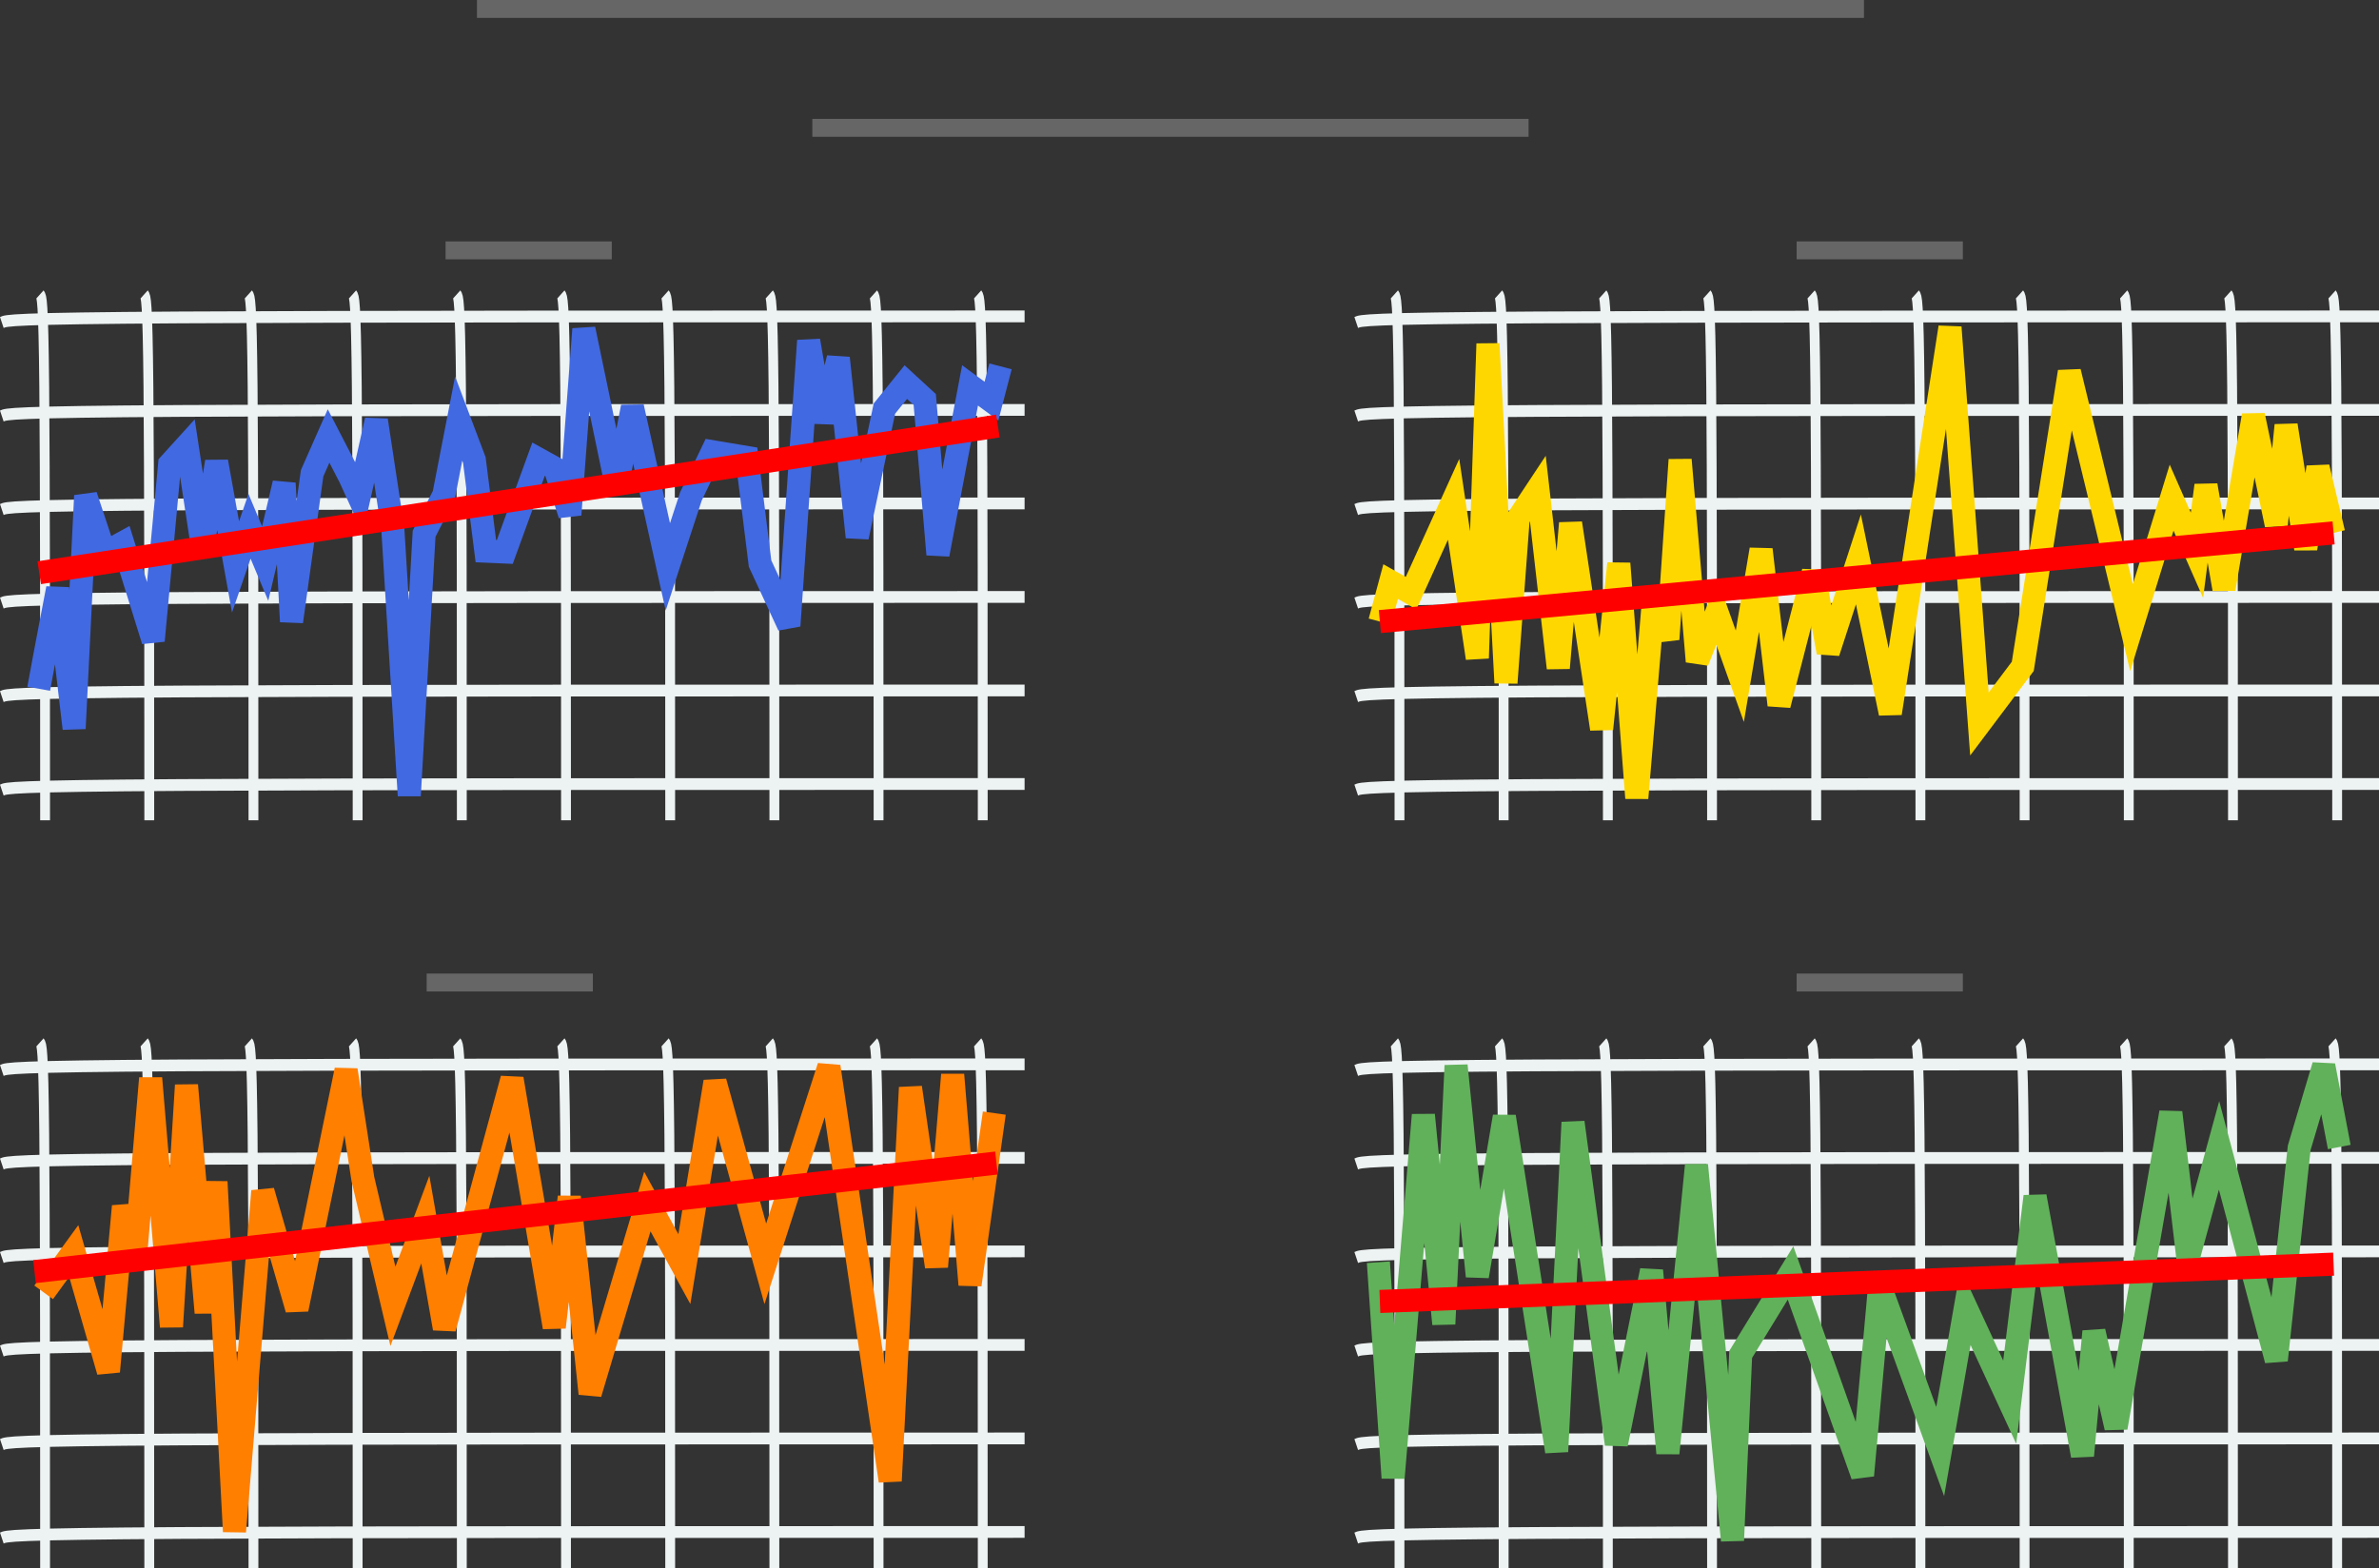 <?xml version="1.0" encoding="UTF-8" standalone="no"?>
<!-- Created with Inkscape (http://www.inkscape.org/) -->

<svg
   width="483.329mm"
   height="318.649mm"
   viewBox="0 0 483.329 318.649"
   version="1.1"
   id="svg5"
   inkscape:version="1.1 (c68e22c387, 2021-05-23)"
   sodipodi:docname="METEO.svg"
   xmlns:inkscape="http://www.inkscape.org/namespaces/inkscape"
   xmlns:sodipodi="http://sodipodi.sourceforge.net/DTD/sodipodi-0.dtd"
   xmlns="http://www.w3.org/2000/svg"
   xmlns:svg="http://www.w3.org/2000/svg">
  <rect x="0" y="0" width="483.329" height="318.649" fill="#333333" stroke="none"/>
  <sodipodi:namedview
     id="namedview7"
     pagecolor="#ffffff"
     bordercolor="#666666"
     borderopacity="1.0"
     inkscape:pageshadow="2"
     inkscape:pageopacity="0.0"
     inkscape:pagecheckerboard="0"
     inkscape:document-units="mm"
     showgrid="false"
     inkscape:zoom="0.361048"
     inkscape:cx="639.80413"
     inkscape:cy="537.32468"
     inkscape:window-width="2160"
     inkscape:window-height="1334"
     inkscape:window-x="-11"
     inkscape:window-y="-11"
     inkscape:window-maximized="1"
     inkscape:current-layer="layer1" />
  <defs
     id="defs2">
    <inkscape:path-effect
       effect="bspline"
       id="path-effect5639"
       is_visible="true"
       lpeversion="1"
       weight="33.333"
       steps="2"
       helper_size="0"
       apply_no_weight="true"
       apply_with_weight="true"
       only_selected="false" />
    <inkscape:path-effect
       effect="bspline"
       id="path-effect5635"
       is_visible="true"
       lpeversion="1"
       weight="33.333"
       steps="2"
       helper_size="0"
       apply_no_weight="true"
       apply_with_weight="true"
       only_selected="false" />
    <inkscape:path-effect
       effect="bspline"
       id="path-effect5631"
       is_visible="true"
       lpeversion="1"
       weight="33.333"
       steps="2"
       helper_size="0"
       apply_no_weight="true"
       apply_with_weight="true"
       only_selected="false" />
    <inkscape:path-effect
       effect="bspline"
       id="path-effect5627"
       is_visible="true"
       lpeversion="1"
       weight="33.333"
       steps="2"
       helper_size="0"
       apply_no_weight="true"
       apply_with_weight="true"
       only_selected="false" />
    <inkscape:path-effect
       effect="bspline"
       id="path-effect5623"
       is_visible="true"
       lpeversion="1"
       weight="33.333"
       steps="2"
       helper_size="0"
       apply_no_weight="true"
       apply_with_weight="true"
       only_selected="false" />
    <inkscape:path-effect
       effect="bspline"
       id="path-effect5619"
       is_visible="true"
       lpeversion="1"
       weight="33.333"
       steps="2"
       helper_size="0"
       apply_no_weight="true"
       apply_with_weight="true"
       only_selected="false" />
    <inkscape:path-effect
       effect="bspline"
       id="path-effect5615"
       is_visible="true"
       lpeversion="1"
       weight="33.333"
       steps="2"
       helper_size="0"
       apply_no_weight="true"
       apply_with_weight="true"
       only_selected="false" />
    <inkscape:path-effect
       effect="bspline"
       id="path-effect5611"
       is_visible="true"
       lpeversion="1"
       weight="33.333"
       steps="2"
       helper_size="0"
       apply_no_weight="true"
       apply_with_weight="true"
       only_selected="false" />
    <inkscape:path-effect
       effect="bspline"
       id="path-effect5607"
       is_visible="true"
       lpeversion="1"
       weight="33.333"
       steps="2"
       helper_size="0"
       apply_no_weight="true"
       apply_with_weight="true"
       only_selected="false" />
    <inkscape:path-effect
       effect="bspline"
       id="path-effect5603"
       is_visible="true"
       lpeversion="1"
       weight="33.333"
       steps="2"
       helper_size="0"
       apply_no_weight="true"
       apply_with_weight="true"
       only_selected="false" />
    <inkscape:path-effect
       effect="bspline"
       id="path-effect5577"
       is_visible="true"
       lpeversion="1"
       weight="33.333"
       steps="2"
       helper_size="0"
       apply_no_weight="true"
       apply_with_weight="true"
       only_selected="false" />
    <inkscape:path-effect
       effect="bspline"
       id="path-effect5573"
       is_visible="true"
       lpeversion="1"
       weight="33.333"
       steps="2"
       helper_size="0"
       apply_no_weight="true"
       apply_with_weight="true"
       only_selected="false" />
    <inkscape:path-effect
       effect="bspline"
       id="path-effect5569"
       is_visible="true"
       lpeversion="1"
       weight="33.333"
       steps="2"
       helper_size="0"
       apply_no_weight="true"
       apply_with_weight="true"
       only_selected="false" />
    <inkscape:path-effect
       effect="bspline"
       id="path-effect5565"
       is_visible="true"
       lpeversion="1"
       weight="33.333"
       steps="2"
       helper_size="0"
       apply_no_weight="true"
       apply_with_weight="true"
       only_selected="false" />
    <inkscape:path-effect
       effect="bspline"
       id="path-effect5561"
       is_visible="true"
       lpeversion="1"
       weight="33.333"
       steps="2"
       helper_size="0"
       apply_no_weight="true"
       apply_with_weight="true"
       only_selected="false" />
    <inkscape:path-effect
       effect="bspline"
       id="path-effect5557"
       is_visible="true"
       lpeversion="1"
       weight="33.333"
       steps="2"
       helper_size="0"
       apply_no_weight="true"
       apply_with_weight="true"
       only_selected="false" />
    <inkscape:path-effect
       effect="bspline"
       id="path-effect5553"
       is_visible="true"
       lpeversion="1"
       weight="33.333"
       steps="2"
       helper_size="0"
       apply_no_weight="true"
       apply_with_weight="true"
       only_selected="false" />
    <inkscape:path-effect
       effect="bspline"
       id="path-effect5549"
       is_visible="true"
       lpeversion="1"
       weight="33.333"
       steps="2"
       helper_size="0"
       apply_no_weight="true"
       apply_with_weight="true"
       only_selected="false" />
    <inkscape:path-effect
       effect="bspline"
       id="path-effect5545"
       is_visible="true"
       lpeversion="1"
       weight="33.333"
       steps="2"
       helper_size="0"
       apply_no_weight="true"
       apply_with_weight="true"
       only_selected="false" />
    <inkscape:path-effect
       effect="bspline"
       id="path-effect5541"
       is_visible="true"
       lpeversion="1"
       weight="33.333"
       steps="2"
       helper_size="0"
       apply_no_weight="true"
       apply_with_weight="true"
       only_selected="false" />
    <inkscape:path-effect
       effect="bspline"
       id="path-effect5337"
       is_visible="true"
       lpeversion="1"
       weight="33.333"
       steps="2"
       helper_size="0"
       apply_no_weight="true"
       apply_with_weight="true"
       only_selected="false" />
    <inkscape:path-effect
       effect="bspline"
       id="path-effect5333"
       is_visible="true"
       lpeversion="1"
       weight="33.333"
       steps="2"
       helper_size="0"
       apply_no_weight="true"
       apply_with_weight="true"
       only_selected="false" />
    <inkscape:path-effect
       effect="bspline"
       id="path-effect5329"
       is_visible="true"
       lpeversion="1"
       weight="33.333"
       steps="2"
       helper_size="0"
       apply_no_weight="true"
       apply_with_weight="true"
       only_selected="false" />
    <inkscape:path-effect
       effect="bspline"
       id="path-effect5325"
       is_visible="true"
       lpeversion="1"
       weight="33.333"
       steps="2"
       helper_size="0"
       apply_no_weight="true"
       apply_with_weight="true"
       only_selected="false" />
    <inkscape:path-effect
       effect="bspline"
       id="path-effect5321"
       is_visible="true"
       lpeversion="1"
       weight="33.333"
       steps="2"
       helper_size="0"
       apply_no_weight="true"
       apply_with_weight="true"
       only_selected="false" />
    <inkscape:path-effect
       effect="bspline"
       id="path-effect5317"
       is_visible="true"
       lpeversion="1"
       weight="33.333"
       steps="2"
       helper_size="0"
       apply_no_weight="true"
       apply_with_weight="true"
       only_selected="false" />
    <inkscape:path-effect
       effect="bspline"
       id="path-effect5313"
       is_visible="true"
       lpeversion="1"
       weight="33.333"
       steps="2"
       helper_size="0"
       apply_no_weight="true"
       apply_with_weight="true"
       only_selected="false" />
    <inkscape:path-effect
       effect="bspline"
       id="path-effect5309"
       is_visible="true"
       lpeversion="1"
       weight="33.333"
       steps="2"
       helper_size="0"
       apply_no_weight="true"
       apply_with_weight="true"
       only_selected="false" />
    <inkscape:path-effect
       effect="bspline"
       id="path-effect5305"
       is_visible="true"
       lpeversion="1"
       weight="33.333"
       steps="2"
       helper_size="0"
       apply_no_weight="true"
       apply_with_weight="true"
       only_selected="false" />
    <inkscape:path-effect
       effect="bspline"
       id="path-effect5301"
       is_visible="true"
       lpeversion="1"
       weight="33.333"
       steps="2"
       helper_size="0"
       apply_no_weight="true"
       apply_with_weight="true"
       only_selected="false" />
    <inkscape:path-effect
       effect="bspline"
       id="path-effect4950"
       is_visible="true"
       lpeversion="1"
       weight="33.333"
       steps="2"
       helper_size="0"
       apply_no_weight="true"
       apply_with_weight="true"
       only_selected="false" />
    <inkscape:path-effect
       effect="bspline"
       id="path-effect4944"
       is_visible="true"
       lpeversion="1"
       weight="33.333"
       steps="2"
       helper_size="0"
       apply_no_weight="true"
       apply_with_weight="true"
       only_selected="false" />
    <inkscape:path-effect
       effect="bspline"
       id="path-effect4938"
       is_visible="true"
       lpeversion="1"
       weight="33.333"
       steps="2"
       helper_size="0"
       apply_no_weight="true"
       apply_with_weight="true"
       only_selected="false" />
    <inkscape:path-effect
       effect="bspline"
       id="path-effect4932"
       is_visible="true"
       lpeversion="1"
       weight="33.333"
       steps="2"
       helper_size="0"
       apply_no_weight="true"
       apply_with_weight="true"
       only_selected="false" />
    <inkscape:path-effect
       effect="bspline"
       id="path-effect4926"
       is_visible="true"
       lpeversion="1"
       weight="33.333"
       steps="2"
       helper_size="0"
       apply_no_weight="true"
       apply_with_weight="true"
       only_selected="false" />
    <inkscape:path-effect
       effect="bspline"
       id="path-effect4920"
       is_visible="true"
       lpeversion="1"
       weight="33.333"
       steps="2"
       helper_size="0"
       apply_no_weight="true"
       apply_with_weight="true"
       only_selected="false" />
    <inkscape:path-effect
       effect="bspline"
       id="path-effect4914"
       is_visible="true"
       lpeversion="1"
       weight="33.333"
       steps="2"
       helper_size="0"
       apply_no_weight="true"
       apply_with_weight="true"
       only_selected="false" />
    <inkscape:path-effect
       effect="bspline"
       id="path-effect4908"
       is_visible="true"
       lpeversion="1"
       weight="33.333"
       steps="2"
       helper_size="0"
       apply_no_weight="true"
       apply_with_weight="true"
       only_selected="false" />
    <inkscape:path-effect
       effect="bspline"
       id="path-effect4902"
       is_visible="true"
       lpeversion="1"
       weight="33.333"
       steps="2"
       helper_size="0"
       apply_no_weight="true"
       apply_with_weight="true"
       only_selected="false" />
    <inkscape:path-effect
       effect="bspline"
       id="path-effect4509"
       is_visible="true"
       lpeversion="1"
       weight="33.333"
       steps="2"
       helper_size="0"
       apply_no_weight="true"
       apply_with_weight="true"
       only_selected="false" />
    <inkscape:path-effect
       effect="bspline"
       id="path-effect4367"
       is_visible="true"
       lpeversion="1"
       weight="33.333"
       steps="2"
       helper_size="0"
       apply_no_weight="true"
       apply_with_weight="true"
       only_selected="false" />
    <inkscape:path-effect
       effect="bspline"
       id="path-effect4363"
       is_visible="true"
       lpeversion="1"
       weight="33.333"
       steps="2"
       helper_size="0"
       apply_no_weight="true"
       apply_with_weight="true"
       only_selected="false" />
    <inkscape:path-effect
       effect="bspline"
       id="path-effect4359"
       is_visible="true"
       lpeversion="1"
       weight="33.333"
       steps="2"
       helper_size="0"
       apply_no_weight="true"
       apply_with_weight="true"
       only_selected="false" />
    <inkscape:path-effect
       effect="bspline"
       id="path-effect4355"
       is_visible="true"
       lpeversion="1"
       weight="33.333"
       steps="2"
       helper_size="0"
       apply_no_weight="true"
       apply_with_weight="true"
       only_selected="false" />
    <inkscape:path-effect
       effect="bspline"
       id="path-effect4351"
       is_visible="true"
       lpeversion="1"
       weight="33.333"
       steps="2"
       helper_size="0"
       apply_no_weight="true"
       apply_with_weight="true"
       only_selected="false" />
    <inkscape:path-effect
       effect="bspline"
       id="path-effect4347"
       is_visible="true"
       lpeversion="1"
       weight="33.333"
       steps="2"
       helper_size="0"
       apply_no_weight="true"
       apply_with_weight="true"
       only_selected="false" />
    <inkscape:path-effect
       effect="bspline"
       id="path-effect4329"
       is_visible="true"
       lpeversion="1"
       weight="33.333"
       steps="2"
       helper_size="0"
       apply_no_weight="true"
       apply_with_weight="true"
       only_selected="false" />
    <inkscape:path-effect
       effect="bspline"
       id="path-effect4325"
       is_visible="true"
       lpeversion="1"
       weight="33.333"
       steps="2"
       helper_size="0"
       apply_no_weight="true"
       apply_with_weight="true"
       only_selected="false" />
    <inkscape:path-effect
       effect="bspline"
       id="path-effect4321"
       is_visible="true"
       lpeversion="1"
       weight="33.333"
       steps="2"
       helper_size="0"
       apply_no_weight="true"
       apply_with_weight="true"
       only_selected="false" />
    <inkscape:path-effect
       effect="bspline"
       id="path-effect4317"
       is_visible="true"
       lpeversion="1"
       weight="33.333"
       steps="2"
       helper_size="0"
       apply_no_weight="true"
       apply_with_weight="true"
       only_selected="false" />
    <inkscape:path-effect
       effect="bspline"
       id="path-effect4313"
       is_visible="true"
       lpeversion="1"
       weight="33.333"
       steps="2"
       helper_size="0"
       apply_no_weight="true"
       apply_with_weight="true"
       only_selected="false" />
    <inkscape:path-effect
       effect="bspline"
       id="path-effect4309"
       is_visible="true"
       lpeversion="1"
       weight="33.333"
       steps="2"
       helper_size="0"
       apply_no_weight="true"
       apply_with_weight="true"
       only_selected="false" />
    <inkscape:path-effect
       effect="bspline"
       id="path-effect4291"
       is_visible="true"
       lpeversion="1"
       weight="33.333"
       steps="2"
       helper_size="0"
       apply_no_weight="true"
       apply_with_weight="true"
       only_selected="false" />
    <inkscape:path-effect
       effect="bspline"
       id="path-effect4287"
       is_visible="true"
       lpeversion="1"
       weight="33.333"
       steps="2"
       helper_size="0"
       apply_no_weight="true"
       apply_with_weight="true"
       only_selected="false" />
    <inkscape:path-effect
       effect="bspline"
       id="path-effect4283"
       is_visible="true"
       lpeversion="1"
       weight="33.333"
       steps="2"
       helper_size="0"
       apply_no_weight="true"
       apply_with_weight="true"
       only_selected="false" />
    <inkscape:path-effect
       effect="bspline"
       id="path-effect4279"
       is_visible="true"
       lpeversion="1"
       weight="33.333"
       steps="2"
       helper_size="0"
       apply_no_weight="true"
       apply_with_weight="true"
       only_selected="false" />
    <inkscape:path-effect
       effect="bspline"
       id="path-effect4275"
       is_visible="true"
       lpeversion="1"
       weight="33.333"
       steps="2"
       helper_size="0"
       apply_no_weight="true"
       apply_with_weight="true"
       only_selected="false" />
    <inkscape:path-effect
       effect="bspline"
       id="path-effect4271"
       is_visible="true"
       lpeversion="1"
       weight="33.333"
       steps="2"
       helper_size="0"
       apply_no_weight="true"
       apply_with_weight="true"
       only_selected="false" />
    <inkscape:path-effect
       effect="bspline"
       id="path-effect4052"
       is_visible="true"
       lpeversion="1"
       weight="33.333"
       steps="2"
       helper_size="0"
       apply_no_weight="true"
       apply_with_weight="true"
       only_selected="false" />
    <inkscape:path-effect
       effect="bspline"
       id="path-effect4046"
       is_visible="true"
       lpeversion="1"
       weight="33.333"
       steps="2"
       helper_size="0"
       apply_no_weight="true"
       apply_with_weight="true"
       only_selected="false" />
    <inkscape:path-effect
       effect="bspline"
       id="path-effect4040"
       is_visible="true"
       lpeversion="1"
       weight="33.333"
       steps="2"
       helper_size="0"
       apply_no_weight="true"
       apply_with_weight="true"
       only_selected="false" />
    <inkscape:path-effect
       effect="bspline"
       id="path-effect4034"
       is_visible="true"
       lpeversion="1"
       weight="33.333"
       steps="2"
       helper_size="0"
       apply_no_weight="true"
       apply_with_weight="true"
       only_selected="false" />
    <inkscape:path-effect
       effect="bspline"
       id="path-effect4028"
       is_visible="true"
       lpeversion="1"
       weight="33.333"
       steps="2"
       helper_size="0"
       apply_no_weight="true"
       apply_with_weight="true"
       only_selected="false" />
    <inkscape:path-effect
       effect="bspline"
       id="path-effect952"
       is_visible="true"
       lpeversion="1"
       weight="33.333"
       steps="2"
       helper_size="0"
       apply_no_weight="true"
       apply_with_weight="true"
       only_selected="false" />
    <inkscape:path-effect
       effect="bspline"
       id="path-effect8810"
       is_visible="true"
       lpeversion="1"
       weight="33.333"
       steps="2"
       helper_size="0"
       apply_no_weight="true"
       apply_with_weight="true"
       only_selected="false" />
    <inkscape:path-effect
       effect="bspline"
       id="path-effect8363"
       is_visible="true"
       lpeversion="1"
       weight="33.333"
       steps="2"
       helper_size="0"
       apply_no_weight="true"
       apply_with_weight="true"
       only_selected="false" />
    <inkscape:path-effect
       effect="bspline"
       id="path-effect8147"
       is_visible="true"
       lpeversion="1"
       weight="33.333"
       steps="2"
       helper_size="0"
       apply_no_weight="true"
       apply_with_weight="true"
       only_selected="false" />
    <inkscape:path-effect
       effect="bspline"
       id="path-effect7794"
       is_visible="true"
       lpeversion="1"
       weight="33.333"
       steps="2"
       helper_size="0"
       apply_no_weight="true"
       apply_with_weight="true"
       only_selected="false" />
    <inkscape:path-effect
       effect="bspline"
       id="path-effect7676"
       is_visible="true"
       lpeversion="1"
       weight="33.333"
       steps="2"
       helper_size="0"
       apply_no_weight="true"
       apply_with_weight="true"
       only_selected="false" />
    <inkscape:path-effect
       effect="bspline"
       id="path-effect4376"
       is_visible="true"
       lpeversion="1"
       weight="33.333"
       steps="2"
       helper_size="0"
       apply_no_weight="true"
       apply_with_weight="true"
       only_selected="false" />
    <g
       class="clips"
       id="g2106">
      <clipPath
         id="clip00f0d6xyplot"
         class="plotclip">
        <rect
           width="308.7"
           height="153"
           id="rect2022"
           x="0"
           y="0" />
      </clipPath>
      <clipPath
         id="clip00f0d6x2y2plot"
         class="plotclip">
        <rect
           width="308.7"
           height="153"
           id="rect2025"
           x="0"
           y="0" />
      </clipPath>
      <clipPath
         id="clip00f0d6x3y3plot"
         class="plotclip">
        <rect
           width="308.7"
           height="153"
           id="rect2028"
           x="0"
           y="0" />
      </clipPath>
      <clipPath
         id="clip00f0d6x4y4plot"
         class="plotclip">
        <rect
           width="308.7"
           height="153"
           id="rect2031"
           x="0"
           y="0" />
      </clipPath>
      <clipPath
         class="axesclip"
         id="clip00f0d6x">
        <rect
           x="14"
           y="0"
           width="308.7"
           height="500"
           id="rect2034" />
      </clipPath>
      <clipPath
         class="axesclip"
         id="clip00f0d6y">
        <rect
           x="0"
           y="100"
           width="700"
           height="153"
           id="rect2037" />
      </clipPath>
      <clipPath
         class="axesclip"
         id="clip00f0d6xy">
        <rect
           x="14"
           y="100"
           width="308.7"
           height="153"
           id="rect2040" />
      </clipPath>
      <clipPath
         class="axesclip"
         id="clip00f0d6y2">
        <rect
           x="0"
           y="100"
           width="700"
           height="153"
           id="rect2043" />
      </clipPath>
      <clipPath
         class="axesclip"
         id="clip00f0d6xy2">
        <rect
           x="14"
           y="100"
           width="308.7"
           height="153"
           id="rect2046" />
      </clipPath>
      <clipPath
         class="axesclip"
         id="clip00f0d6y3">
        <rect
           x="0"
           y="307"
           width="700"
           height="153"
           id="rect2049" />
      </clipPath>
      <clipPath
         class="axesclip"
         id="clip00f0d6xy3">
        <rect
           x="14"
           y="307"
           width="308.7"
           height="153"
           id="rect2052" />
      </clipPath>
      <clipPath
         class="axesclip"
         id="clip00f0d6y4">
        <rect
           x="0"
           y="307"
           width="700"
           height="153"
           id="rect2055" />
      </clipPath>
      <clipPath
         class="axesclip"
         id="clip00f0d6xy4">
        <rect
           x="14"
           y="307"
           width="308.7"
           height="153"
           id="rect2058" />
      </clipPath>
      <clipPath
         class="axesclip"
         id="clip00f0d6x2">
        <rect
           x="391.3"
           y="0"
           width="308.7"
           height="500"
           id="rect2061" />
      </clipPath>
      <clipPath
         class="axesclip"
         id="clip00f0d6x2y">
        <rect
           x="391.3"
           y="100"
           width="308.7"
           height="153"
           id="rect2064" />
      </clipPath>
      <clipPath
         class="axesclip"
         id="clip00f0d6x2y2">
        <rect
           x="391.3"
           y="100"
           width="308.7"
           height="153"
           id="rect2067" />
      </clipPath>
      <clipPath
         class="axesclip"
         id="clip00f0d6x2y3">
        <rect
           x="391.3"
           y="307"
           width="308.7"
           height="153"
           id="rect2070" />
      </clipPath>
      <clipPath
         class="axesclip"
         id="clip00f0d6x2y4">
        <rect
           x="391.3"
           y="307"
           width="308.7"
           height="153"
           id="rect2073" />
      </clipPath>
      <clipPath
         class="axesclip"
         id="clip00f0d6x3">
        <rect
           x="14"
           y="0"
           width="308.7"
           height="500"
           id="rect2076" />
      </clipPath>
      <clipPath
         class="axesclip"
         id="clip00f0d6x3y">
        <rect
           x="14"
           y="100"
           width="308.7"
           height="153"
           id="rect2079" />
      </clipPath>
      <clipPath
         class="axesclip"
         id="clip00f0d6x3y2">
        <rect
           x="14"
           y="100"
           width="308.7"
           height="153"
           id="rect2082" />
      </clipPath>
      <clipPath
         class="axesclip"
         id="clip00f0d6x3y3">
        <rect
           x="14"
           y="307"
           width="308.7"
           height="153"
           id="rect2085" />
      </clipPath>
      <clipPath
         class="axesclip"
         id="clip00f0d6x3y4">
        <rect
           x="14"
           y="307"
           width="308.7"
           height="153"
           id="rect2088" />
      </clipPath>
      <clipPath
         class="axesclip"
         id="clip00f0d6x4">
        <rect
           x="391.3"
           y="0"
           width="308.7"
           height="500"
           id="rect2091" />
      </clipPath>
      <clipPath
         class="axesclip"
         id="clip00f0d6x4y">
        <rect
           x="391.3"
           y="100"
           width="308.7"
           height="153"
           id="rect2094" />
      </clipPath>
      <clipPath
         class="axesclip"
         id="clip00f0d6x4y2">
        <rect
           x="391.3"
           y="100"
           width="308.7"
           height="153"
           id="rect2097" />
      </clipPath>
      <clipPath
         class="axesclip"
         id="clip00f0d6x4y3">
        <rect
           x="391.3"
           y="307"
           width="308.7"
           height="153"
           id="rect2100" />
      </clipPath>
      <clipPath
         class="axesclip"
         id="clip00f0d6x4y4">
        <rect
           x="391.3"
           y="307"
           width="308.7"
           height="153"
           id="rect2103" />
      </clipPath>
    </g>
    <g
       class="gradients"
       id="g2108" />
    <g
       class="patterns"
       id="g2110" />
    <g
       class="clips"
       id="g3133" />
  </defs>
  <g
     inkscape:label="Calque 1"
     inkscape:groupmode="layer"
     id="layer1"
     transform="translate(12.875,111.902)">
    <g
       id="g5297"
       transform="matrix(1,0,0,1.197,275.167,21.653)">
      <path
         style="fill:none;stroke:#edf2f2;stroke-width:2;stroke-linecap:butt;stroke-linejoin:miter;stroke-miterlimit:4;stroke-dasharray:none;stroke-opacity:1"
         d="m -4.751,-61.6 c 0.345,0.371 0.691,0.742 0.864,15.621 0.173,14.879 0.173,44.264 0.173,73.649"
         id="path5277"
         inkscape:path-effect="#path-effect5301"
         inkscape:original-d="m -4.750599,-61.599944 c 0.345191,0.371143 0.690647,0.742175 1.036365,1.11309 -2.65e-4,29.386296 -2.65e-4,58.7712958 0,88.156779" />
      <path
         style="fill:none;stroke:#edf2f2;stroke-width:2;stroke-linecap:butt;stroke-linejoin:miter;stroke-miterlimit:4;stroke-dasharray:none;stroke-opacity:1"
         d="m 16.416,-61.6 c 0.345,0.371 0.691,0.742 0.864,15.621 0.173,14.879 0.173,44.264 0.173,73.649"
         id="path5279"
         inkscape:path-effect="#path-effect5305"
         inkscape:original-d="m 16.416068,-61.599944 c 0.345191,0.371143 0.690647,0.742175 1.036365,1.11309 -2.65e-4,29.386296 -2.65e-4,58.7712958 0,88.156779" />
      <path
         style="fill:none;stroke:#edf2f2;stroke-width:2;stroke-linecap:butt;stroke-linejoin:miter;stroke-miterlimit:4;stroke-dasharray:none;stroke-opacity:1"
         d="m 37.583,-61.6 c 0.345,0.371 0.691,0.742 0.864,15.621 0.173,14.879 0.173,44.264 0.173,73.649"
         id="path5281"
         inkscape:path-effect="#path-effect5309"
         inkscape:original-d="m 37.582736,-61.599944 c 0.345191,0.371143 0.690647,0.742175 1.036365,1.11309 -2.65e-4,29.386296 -2.65e-4,58.7712958 0,88.156779" />
      <path
         style="fill:none;stroke:#edf2f2;stroke-width:2;stroke-linecap:butt;stroke-linejoin:miter;stroke-miterlimit:4;stroke-dasharray:none;stroke-opacity:1"
         d="m 58.749,-61.6 c 0.345,0.371 0.691,0.742 0.864,15.621 0.173,14.879 0.173,44.264 0.173,73.649"
         id="path5283"
         inkscape:path-effect="#path-effect5313"
         inkscape:original-d="m 58.749404,-61.599944 c 0.345191,0.371143 0.690647,0.742175 1.036365,1.11309 -2.65e-4,29.386296 -2.65e-4,58.7712958 0,88.156779" />
      <path
         style="fill:none;stroke:#edf2f2;stroke-width:2;stroke-linecap:butt;stroke-linejoin:miter;stroke-miterlimit:4;stroke-dasharray:none;stroke-opacity:1"
         d="m 79.916,-61.6 c 0.345,0.371 0.691,0.742 0.864,15.621 0.173,14.879 0.173,44.264 0.173,73.649"
         id="path5285"
         inkscape:path-effect="#path-effect5317"
         inkscape:original-d="m 79.916072,-61.599944 c 0.345191,0.371143 0.690647,0.742175 1.036365,1.11309 -2.65e-4,29.386296 -2.65e-4,58.7712958 0,88.156779" />
      <path
         style="fill:none;stroke:#edf2f2;stroke-width:2;stroke-linecap:butt;stroke-linejoin:miter;stroke-miterlimit:4;stroke-dasharray:none;stroke-opacity:1"
         d="m 101.083,-61.6 c 0.345,0.371 0.691,0.742 0.864,15.621 0.173,14.879 0.173,44.264 0.173,73.649"
         id="path5287"
         inkscape:path-effect="#path-effect5321"
         inkscape:original-d="m 101.08274,-61.599944 c 0.34519,0.371143 0.69065,0.742175 1.03636,1.11309 -2.6e-4,29.386296 -2.6e-4,58.7712958 0,88.156779" />
      <path
         style="fill:none;stroke:#edf2f2;stroke-width:2;stroke-linecap:butt;stroke-linejoin:miter;stroke-miterlimit:4;stroke-dasharray:none;stroke-opacity:1"
         d="m 122.249,-61.6 c 0.345,0.371 0.691,0.742 0.864,15.621 0.173,14.879 0.173,44.264 0.173,73.649"
         id="path5289"
         inkscape:path-effect="#path-effect5325"
         inkscape:original-d="m 122.24942,-61.599944 c 0.34519,0.371143 0.69065,0.742175 1.03636,1.11309 -2.6e-4,29.386296 -2.6e-4,58.7712958 0,88.156779" />
      <path
         style="fill:none;stroke:#edf2f2;stroke-width:2;stroke-linecap:butt;stroke-linejoin:miter;stroke-miterlimit:4;stroke-dasharray:none;stroke-opacity:1"
         d="m 143.416,-61.6 c 0.345,0.371 0.691,0.742 0.864,15.621 0.173,14.879 0.173,44.264 0.173,73.649"
         id="path5291"
         inkscape:path-effect="#path-effect5329"
         inkscape:original-d="m 143.4161,-61.599944 c 0.34519,0.371143 0.69065,0.742175 1.03636,1.11309 -2.6e-4,29.386296 -2.6e-4,58.7712958 0,88.156779" />
      <path
         style="fill:none;stroke:#edf2f2;stroke-width:2;stroke-linecap:butt;stroke-linejoin:miter;stroke-miterlimit:4;stroke-dasharray:none;stroke-opacity:1"
         d="m 164.583,-61.6 c 0.345,0.371 0.691,0.742 0.864,15.621 0.173,14.879 0.173,44.264 0.173,73.649"
         id="path5293"
         inkscape:path-effect="#path-effect5333"
         inkscape:original-d="m 164.58278,-61.599944 c 0.34519,0.371143 0.69065,0.742175 1.03636,1.11309 -2.6e-4,29.386296 -2.6e-4,58.7712958 0,88.156779" />
      <path
         style="fill:none;stroke:#edf2f2;stroke-width:2;stroke-linecap:butt;stroke-linejoin:miter;stroke-miterlimit:4;stroke-dasharray:none;stroke-opacity:1"
         d="m 185.749,-61.6 c 0.345,0.371 0.691,0.742 0.864,15.621 0.173,14.879 0.173,44.264 0.173,73.649"
         id="path5295"
         inkscape:path-effect="#path-effect5337"
         inkscape:original-d="m 185.74946,-61.599944 c 0.34519,0.371143 0.69065,0.742175 1.03636,1.11309 -2.6e-4,29.386296 -2.6e-4,58.7712958 0,88.156779" />
    </g>
    <g
       id="g5537"
       transform="matrix(1,0,0,1.197,275.167,173.635)">
      <path
         style="fill:none;stroke:#edf2f2;stroke-width:2;stroke-linecap:butt;stroke-linejoin:miter;stroke-miterlimit:4;stroke-dasharray:none;stroke-opacity:1"
         d="m -4.751,-61.6 c 0.345,0.371 0.691,0.742 0.864,15.621 0.173,14.879 0.173,44.264 0.173,73.649"
         id="path5517"
         inkscape:path-effect="#path-effect5541"
         inkscape:original-d="m -4.750599,-61.599944 c 0.345191,0.371143 0.690647,0.742175 1.036365,1.11309 -2.65e-4,29.386296 -2.65e-4,58.7712958 0,88.156779" />
      <path
         style="fill:none;stroke:#edf2f2;stroke-width:2;stroke-linecap:butt;stroke-linejoin:miter;stroke-miterlimit:4;stroke-dasharray:none;stroke-opacity:1"
         d="m 16.416,-61.6 c 0.345,0.371 0.691,0.742 0.864,15.621 0.173,14.879 0.173,44.264 0.173,73.649"
         id="path5519"
         inkscape:path-effect="#path-effect5545"
         inkscape:original-d="m 16.416068,-61.599944 c 0.345191,0.371143 0.690647,0.742175 1.036365,1.11309 -2.65e-4,29.386296 -2.65e-4,58.7712958 0,88.156779" />
      <path
         style="fill:none;stroke:#edf2f2;stroke-width:2;stroke-linecap:butt;stroke-linejoin:miter;stroke-miterlimit:4;stroke-dasharray:none;stroke-opacity:1"
         d="m 37.583,-61.6 c 0.345,0.371 0.691,0.742 0.864,15.621 0.173,14.879 0.173,44.264 0.173,73.649"
         id="path5521"
         inkscape:path-effect="#path-effect5549"
         inkscape:original-d="m 37.582736,-61.599944 c 0.345191,0.371143 0.690647,0.742175 1.036365,1.11309 -2.65e-4,29.386296 -2.65e-4,58.7712958 0,88.156779" />
      <path
         style="fill:none;stroke:#edf2f2;stroke-width:2;stroke-linecap:butt;stroke-linejoin:miter;stroke-miterlimit:4;stroke-dasharray:none;stroke-opacity:1"
         d="m 58.749,-61.6 c 0.345,0.371 0.691,0.742 0.864,15.621 0.173,14.879 0.173,44.264 0.173,73.649"
         id="path5523"
         inkscape:path-effect="#path-effect5553"
         inkscape:original-d="m 58.749404,-61.599944 c 0.345191,0.371143 0.690647,0.742175 1.036365,1.11309 -2.65e-4,29.386296 -2.65e-4,58.7712958 0,88.156779" />
      <path
         style="fill:none;stroke:#edf2f2;stroke-width:2;stroke-linecap:butt;stroke-linejoin:miter;stroke-miterlimit:4;stroke-dasharray:none;stroke-opacity:1"
         d="m 79.916,-61.6 c 0.345,0.371 0.691,0.742 0.864,15.621 0.173,14.879 0.173,44.264 0.173,73.649"
         id="path5525"
         inkscape:path-effect="#path-effect5557"
         inkscape:original-d="m 79.916072,-61.599944 c 0.345191,0.371143 0.690647,0.742175 1.036365,1.11309 -2.65e-4,29.386296 -2.65e-4,58.7712958 0,88.156779" />
      <path
         style="fill:none;stroke:#edf2f2;stroke-width:2;stroke-linecap:butt;stroke-linejoin:miter;stroke-miterlimit:4;stroke-dasharray:none;stroke-opacity:1"
         d="m 101.083,-61.6 c 0.345,0.371 0.691,0.742 0.864,15.621 0.173,14.879 0.173,44.264 0.173,73.649"
         id="path5527"
         inkscape:path-effect="#path-effect5561"
         inkscape:original-d="m 101.08274,-61.599944 c 0.34519,0.371143 0.69065,0.742175 1.03636,1.11309 -2.6e-4,29.386296 -2.6e-4,58.7712958 0,88.156779" />
      <path
         style="fill:none;stroke:#edf2f2;stroke-width:2;stroke-linecap:butt;stroke-linejoin:miter;stroke-miterlimit:4;stroke-dasharray:none;stroke-opacity:1"
         d="m 122.249,-61.6 c 0.345,0.371 0.691,0.742 0.864,15.621 0.173,14.879 0.173,44.264 0.173,73.649"
         id="path5529"
         inkscape:path-effect="#path-effect5565"
         inkscape:original-d="m 122.24942,-61.599944 c 0.34519,0.371143 0.69065,0.742175 1.03636,1.11309 -2.6e-4,29.386296 -2.6e-4,58.7712958 0,88.156779" />
      <path
         style="fill:none;stroke:#edf2f2;stroke-width:2;stroke-linecap:butt;stroke-linejoin:miter;stroke-miterlimit:4;stroke-dasharray:none;stroke-opacity:1"
         d="m 143.416,-61.6 c 0.345,0.371 0.691,0.742 0.864,15.621 0.173,14.879 0.173,44.264 0.173,73.649"
         id="path5531"
         inkscape:path-effect="#path-effect5569"
         inkscape:original-d="m 143.4161,-61.599944 c 0.34519,0.371143 0.69065,0.742175 1.03636,1.11309 -2.6e-4,29.386296 -2.6e-4,58.7712958 0,88.156779" />
      <path
         style="fill:none;stroke:#edf2f2;stroke-width:2;stroke-linecap:butt;stroke-linejoin:miter;stroke-miterlimit:4;stroke-dasharray:none;stroke-opacity:1"
         d="m 164.583,-61.6 c 0.345,0.371 0.691,0.742 0.864,15.621 0.173,14.879 0.173,44.264 0.173,73.649"
         id="path5533"
         inkscape:path-effect="#path-effect5573"
         inkscape:original-d="m 164.58278,-61.599944 c 0.34519,0.371143 0.69065,0.742175 1.03636,1.11309 -2.6e-4,29.386296 -2.6e-4,58.7712958 0,88.156779" />
      <path
         style="fill:none;stroke:#edf2f2;stroke-width:2;stroke-linecap:butt;stroke-linejoin:miter;stroke-miterlimit:4;stroke-dasharray:none;stroke-opacity:1"
         d="m 185.749,-61.6 c 0.345,0.371 0.691,0.742 0.864,15.621 0.173,14.879 0.173,44.264 0.173,73.649"
         id="path5535"
         inkscape:path-effect="#path-effect5577"
         inkscape:original-d="m 185.74946,-61.599944 c 0.34519,0.371143 0.69065,0.742175 1.03636,1.11309 -2.6e-4,29.386296 -2.6e-4,58.7712958 0,88.156779" />
    </g>
    <g
       id="g5599"
       transform="matrix(1,0,0,1.197,-2.3666667e-6,173.635)">
      <path
         style="fill:none;stroke:#edf2f2;stroke-width:2;stroke-linecap:butt;stroke-linejoin:miter;stroke-miterlimit:4;stroke-dasharray:none;stroke-opacity:1"
         d="m -4.751,-61.6 c 0.345,0.371 0.691,0.742 0.864,15.621 0.173,14.879 0.173,44.264 0.173,73.649"
         id="path5579"
         inkscape:path-effect="#path-effect5603"
         inkscape:original-d="m -4.750599,-61.599944 c 0.345191,0.371143 0.690647,0.742175 1.036365,1.11309 -2.65e-4,29.386296 -2.65e-4,58.7712958 0,88.156779" />
      <path
         style="fill:none;stroke:#edf2f2;stroke-width:2;stroke-linecap:butt;stroke-linejoin:miter;stroke-miterlimit:4;stroke-dasharray:none;stroke-opacity:1"
         d="m 16.416,-61.6 c 0.345,0.371 0.691,0.742 0.864,15.621 0.173,14.879 0.173,44.264 0.173,73.649"
         id="path5581"
         inkscape:path-effect="#path-effect5607"
         inkscape:original-d="m 16.416068,-61.599944 c 0.345191,0.371143 0.690647,0.742175 1.036365,1.11309 -2.65e-4,29.386296 -2.65e-4,58.7712958 0,88.156779" />
      <path
         style="fill:none;stroke:#edf2f2;stroke-width:2;stroke-linecap:butt;stroke-linejoin:miter;stroke-miterlimit:4;stroke-dasharray:none;stroke-opacity:1"
         d="m 37.583,-61.6 c 0.345,0.371 0.691,0.742 0.864,15.621 0.173,14.879 0.173,44.264 0.173,73.649"
         id="path5583"
         inkscape:path-effect="#path-effect5611"
         inkscape:original-d="m 37.582736,-61.599944 c 0.345191,0.371143 0.690647,0.742175 1.036365,1.11309 -2.65e-4,29.386296 -2.65e-4,58.7712958 0,88.156779" />
      <path
         style="fill:none;stroke:#edf2f2;stroke-width:2;stroke-linecap:butt;stroke-linejoin:miter;stroke-miterlimit:4;stroke-dasharray:none;stroke-opacity:1"
         d="m 58.749,-61.6 c 0.345,0.371 0.691,0.742 0.864,15.621 0.173,14.879 0.173,44.264 0.173,73.649"
         id="path5585"
         inkscape:path-effect="#path-effect5615"
         inkscape:original-d="m 58.749404,-61.599944 c 0.345191,0.371143 0.690647,0.742175 1.036365,1.11309 -2.65e-4,29.386296 -2.65e-4,58.7712958 0,88.156779" />
      <path
         style="fill:none;stroke:#edf2f2;stroke-width:2;stroke-linecap:butt;stroke-linejoin:miter;stroke-miterlimit:4;stroke-dasharray:none;stroke-opacity:1"
         d="m 79.916,-61.6 c 0.345,0.371 0.691,0.742 0.864,15.621 0.173,14.879 0.173,44.264 0.173,73.649"
         id="path5587"
         inkscape:path-effect="#path-effect5619"
         inkscape:original-d="m 79.916072,-61.599944 c 0.345191,0.371143 0.690647,0.742175 1.036365,1.11309 -2.65e-4,29.386296 -2.65e-4,58.7712958 0,88.156779" />
      <path
         style="fill:none;stroke:#edf2f2;stroke-width:2;stroke-linecap:butt;stroke-linejoin:miter;stroke-miterlimit:4;stroke-dasharray:none;stroke-opacity:1"
         d="m 101.083,-61.6 c 0.345,0.371 0.691,0.742 0.864,15.621 0.173,14.879 0.173,44.264 0.173,73.649"
         id="path5589"
         inkscape:path-effect="#path-effect5623"
         inkscape:original-d="m 101.08274,-61.599944 c 0.34519,0.371143 0.69065,0.742175 1.03636,1.11309 -2.6e-4,29.386296 -2.6e-4,58.7712958 0,88.156779" />
      <path
         style="fill:none;stroke:#edf2f2;stroke-width:2;stroke-linecap:butt;stroke-linejoin:miter;stroke-miterlimit:4;stroke-dasharray:none;stroke-opacity:1"
         d="m 122.249,-61.6 c 0.345,0.371 0.691,0.742 0.864,15.621 0.173,14.879 0.173,44.264 0.173,73.649"
         id="path5591"
         inkscape:path-effect="#path-effect5627"
         inkscape:original-d="m 122.24942,-61.599944 c 0.34519,0.371143 0.69065,0.742175 1.03636,1.11309 -2.6e-4,29.386296 -2.6e-4,58.7712958 0,88.156779" />
      <path
         style="fill:none;stroke:#edf2f2;stroke-width:2;stroke-linecap:butt;stroke-linejoin:miter;stroke-miterlimit:4;stroke-dasharray:none;stroke-opacity:1"
         d="m 143.416,-61.6 c 0.345,0.371 0.691,0.742 0.864,15.621 0.173,14.879 0.173,44.264 0.173,73.649"
         id="path5593"
         inkscape:path-effect="#path-effect5631"
         inkscape:original-d="m 143.4161,-61.599944 c 0.34519,0.371143 0.69065,0.742175 1.03636,1.11309 -2.6e-4,29.386296 -2.6e-4,58.7712958 0,88.156779" />
      <path
         style="fill:none;stroke:#edf2f2;stroke-width:2;stroke-linecap:butt;stroke-linejoin:miter;stroke-miterlimit:4;stroke-dasharray:none;stroke-opacity:1"
         d="m 164.583,-61.6 c 0.345,0.371 0.691,0.742 0.864,15.621 0.173,14.879 0.173,44.264 0.173,73.649"
         id="path5595"
         inkscape:path-effect="#path-effect5635"
         inkscape:original-d="m 164.58278,-61.599944 c 0.34519,0.371143 0.69065,0.742175 1.03636,1.11309 -2.6e-4,29.386296 -2.6e-4,58.7712958 0,88.156779" />
      <path
         style="fill:none;stroke:#edf2f2;stroke-width:2;stroke-linecap:butt;stroke-linejoin:miter;stroke-miterlimit:4;stroke-dasharray:none;stroke-opacity:1"
         d="m 185.749,-61.6 c 0.345,0.371 0.691,0.742 0.864,15.621 0.173,14.879 0.173,44.264 0.173,73.649"
         id="path5597"
         inkscape:path-effect="#path-effect5639"
         inkscape:original-d="m 185.74946,-61.599944 c 0.34519,0.371143 0.69065,0.742175 1.03636,1.11309 -2.6e-4,29.386296 -2.6e-4,58.7712958 0,88.156779" />
    </g>
    <g
       id="g5118"
       transform="matrix(1,0,0,1.197,0,21.653)">
      <path
         style="fill:none;stroke:#edf2f2;stroke-width:2;stroke-linecap:butt;stroke-linejoin:miter;stroke-miterlimit:4;stroke-dasharray:none;stroke-opacity:1"
         d="m -4.751,-61.6 c 0.345,0.371 0.691,0.742 0.864,15.621 0.173,14.879 0.173,44.264 0.173,73.649"
         id="path4505"
         inkscape:path-effect="#path-effect4509"
         inkscape:original-d="m -4.750599,-61.599944 c 0.345191,0.371143 0.690647,0.742175 1.036365,1.11309 -2.65e-4,29.386296 -2.65e-4,58.7712958 0,88.156779" />
      <path
         style="fill:none;stroke:#edf2f2;stroke-width:2;stroke-linecap:butt;stroke-linejoin:miter;stroke-miterlimit:4;stroke-dasharray:none;stroke-opacity:1"
         d="m 16.416,-61.6 c 0.345,0.371 0.691,0.742 0.864,15.621 0.173,14.879 0.173,44.264 0.173,73.649"
         id="path4898"
         inkscape:path-effect="#path-effect4902"
         inkscape:original-d="m 16.416068,-61.599944 c 0.345191,0.371143 0.690647,0.742175 1.036365,1.11309 -2.65e-4,29.386296 -2.65e-4,58.7712958 0,88.156779" />
      <path
         style="fill:none;stroke:#edf2f2;stroke-width:2;stroke-linecap:butt;stroke-linejoin:miter;stroke-miterlimit:4;stroke-dasharray:none;stroke-opacity:1"
         d="m 37.583,-61.6 c 0.345,0.371 0.691,0.742 0.864,15.621 0.173,14.879 0.173,44.264 0.173,73.649"
         id="path4904"
         inkscape:path-effect="#path-effect4908"
         inkscape:original-d="m 37.582736,-61.599944 c 0.345191,0.371143 0.690647,0.742175 1.036365,1.11309 -2.65e-4,29.386296 -2.65e-4,58.7712958 0,88.156779" />
      <path
         style="fill:none;stroke:#edf2f2;stroke-width:2;stroke-linecap:butt;stroke-linejoin:miter;stroke-miterlimit:4;stroke-dasharray:none;stroke-opacity:1"
         d="m 58.749,-61.6 c 0.345,0.371 0.691,0.742 0.864,15.621 0.173,14.879 0.173,44.264 0.173,73.649"
         id="path4910"
         inkscape:path-effect="#path-effect4914"
         inkscape:original-d="m 58.749404,-61.599944 c 0.345191,0.371143 0.690647,0.742175 1.036365,1.11309 -2.65e-4,29.386296 -2.65e-4,58.7712958 0,88.156779" />
      <path
         style="fill:none;stroke:#edf2f2;stroke-width:2;stroke-linecap:butt;stroke-linejoin:miter;stroke-miterlimit:4;stroke-dasharray:none;stroke-opacity:1"
         d="m 79.916,-61.6 c 0.345,0.371 0.691,0.742 0.864,15.621 0.173,14.879 0.173,44.264 0.173,73.649"
         id="path4916"
         inkscape:path-effect="#path-effect4920"
         inkscape:original-d="m 79.916072,-61.599944 c 0.345191,0.371143 0.690647,0.742175 1.036365,1.11309 -2.65e-4,29.386296 -2.65e-4,58.7712958 0,88.156779" />
      <path
         style="fill:none;stroke:#edf2f2;stroke-width:2;stroke-linecap:butt;stroke-linejoin:miter;stroke-miterlimit:4;stroke-dasharray:none;stroke-opacity:1"
         d="m 101.083,-61.6 c 0.345,0.371 0.691,0.742 0.864,15.621 0.173,14.879 0.173,44.264 0.173,73.649"
         id="path4922"
         inkscape:path-effect="#path-effect4926"
         inkscape:original-d="m 101.08274,-61.599944 c 0.34519,0.371143 0.69065,0.742175 1.03636,1.11309 -2.6e-4,29.386296 -2.6e-4,58.7712958 0,88.156779" />
      <path
         style="fill:none;stroke:#edf2f2;stroke-width:2;stroke-linecap:butt;stroke-linejoin:miter;stroke-miterlimit:4;stroke-dasharray:none;stroke-opacity:1"
         d="m 122.249,-61.6 c 0.345,0.371 0.691,0.742 0.864,15.621 0.173,14.879 0.173,44.264 0.173,73.649"
         id="path4928"
         inkscape:path-effect="#path-effect4932"
         inkscape:original-d="m 122.24942,-61.599944 c 0.34519,0.371143 0.69065,0.742175 1.03636,1.11309 -2.6e-4,29.386296 -2.6e-4,58.7712958 0,88.156779" />
      <path
         style="fill:none;stroke:#edf2f2;stroke-width:2;stroke-linecap:butt;stroke-linejoin:miter;stroke-miterlimit:4;stroke-dasharray:none;stroke-opacity:1"
         d="m 143.416,-61.6 c 0.345,0.371 0.691,0.742 0.864,15.621 0.173,14.879 0.173,44.264 0.173,73.649"
         id="path4934"
         inkscape:path-effect="#path-effect4938"
         inkscape:original-d="m 143.4161,-61.599944 c 0.34519,0.371143 0.69065,0.742175 1.03636,1.11309 -2.6e-4,29.386296 -2.6e-4,58.7712958 0,88.156779" />
      <path
         style="fill:none;stroke:#edf2f2;stroke-width:2;stroke-linecap:butt;stroke-linejoin:miter;stroke-miterlimit:4;stroke-dasharray:none;stroke-opacity:1"
         d="m 164.583,-61.6 c 0.345,0.371 0.691,0.742 0.864,15.621 0.173,14.879 0.173,44.264 0.173,73.649"
         id="path4940"
         inkscape:path-effect="#path-effect4944"
         inkscape:original-d="m 164.58278,-61.599944 c 0.34519,0.371143 0.69065,0.742175 1.03636,1.11309 -2.6e-4,29.386296 -2.6e-4,58.7712958 0,88.156779" />
      <path
         style="fill:none;stroke:#edf2f2;stroke-width:2;stroke-linecap:butt;stroke-linejoin:miter;stroke-miterlimit:4;stroke-dasharray:none;stroke-opacity:1"
         d="m 185.749,-61.6 c 0.345,0.371 0.691,0.742 0.864,15.621 0.173,14.879 0.173,44.264 0.173,73.649"
         id="path4946"
         inkscape:path-effect="#path-effect4950"
         inkscape:original-d="m 185.74946,-61.599944 c 0.34519,0.371143 0.69065,0.742175 1.03636,1.11309 -2.6e-4,29.386296 -2.6e-4,58.7712958 0,88.156779" />
    </g>
    <g
       id="g4267"
       transform="matrix(1,0,0,1.197,275.167,21.653)">
      <path
         style="fill:none;stroke:#edf2f2;stroke-width:2;stroke-linecap:butt;stroke-linejoin:miter;stroke-miterlimit:4;stroke-dasharray:none;stroke-opacity:1"
         d="m -12.504,-40.954 c 0.864,-0.346 1.727,-0.691 36.36,-0.864 34.633,-0.173 103.031,-0.173 171.431,-0.173"
         id="path4255"
         inkscape:path-effect="#path-effect4271"
         inkscape:original-d="m -12.50375,-40.953973 c 0.863901,-0.345191 1.727538,-0.690647 2.5909108,-1.036365 68.4016912,2.65e-4 136.8003792,2.65e-4 205.2001792,0" />
      <path
         style="fill:none;stroke:#edf2f2;stroke-width:2;stroke-linecap:butt;stroke-linejoin:miter;stroke-miterlimit:4;stroke-dasharray:none;stroke-opacity:1"
         d="m -12.504,-25.079 c 0.864,-0.346 1.727,-0.691 36.36,-0.864 34.633,-0.173 103.031,-0.173 171.431,-0.173"
         id="path4257"
         inkscape:path-effect="#path-effect4275"
         inkscape:original-d="m -12.50375,-25.078972 c 0.863901,-0.345191 1.727538,-0.690647 2.5909108,-1.036365 68.4016912,2.65e-4 136.8003792,2.65e-4 205.2001792,0" />
      <path
         style="fill:none;stroke:#edf2f2;stroke-width:2;stroke-linecap:butt;stroke-linejoin:miter;stroke-miterlimit:4;stroke-dasharray:none;stroke-opacity:1"
         d="m -12.504,-9.204 c 0.864,-0.346 1.727,-0.691 36.36,-0.864 34.633,-0.173 103.031,-0.173 171.431,-0.173"
         id="path4259"
         inkscape:path-effect="#path-effect4279"
         inkscape:original-d="m -12.50375,-9.2039713 c 0.863901,-0.345191 1.727538,-0.690647 2.5909108,-1.0363647 68.4016912,2.65e-4 136.8003792,2.65e-4 205.2001792,0" />
      <path
         style="fill:none;stroke:#edf2f2;stroke-width:2;stroke-linecap:butt;stroke-linejoin:miter;stroke-miterlimit:4;stroke-dasharray:none;stroke-opacity:1"
         d="m -12.504,6.671 c 0.864,-0.346 1.727,-0.691 36.36,-0.864 34.633,-0.173 103.031,-0.173 171.431,-0.173"
         id="path4261"
         inkscape:path-effect="#path-effect4283"
         inkscape:original-d="m -12.50375,6.6710288 c 0.863901,-0.345191 1.727538,-0.6906471 2.5909108,-1.0363648 68.4016912,2.65e-4 136.8003792,2.65e-4 205.2001792,0" />
      <path
         style="fill:none;stroke:#edf2f2;stroke-width:2;stroke-linecap:butt;stroke-linejoin:miter;stroke-miterlimit:4;stroke-dasharray:none;stroke-opacity:1"
         d="m -12.504,22.546 c 0.864,-0.346 1.727,-0.691 36.36,-0.864 34.633,-0.173 103.031,-0.173 171.431,-0.173"
         id="path4263"
         inkscape:path-effect="#path-effect4287"
         inkscape:original-d="m -12.50375,22.546029 c 0.863901,-0.345191 1.727538,-0.690647 2.5909108,-1.036364 68.4016912,2.65e-4 136.8003792,2.65e-4 205.2001792,0" />
      <path
         style="fill:none;stroke:#edf2f2;stroke-width:2;stroke-linecap:butt;stroke-linejoin:miter;stroke-miterlimit:4;stroke-dasharray:none;stroke-opacity:1"
         d="m -12.504,-56.829 c 0.864,-0.346 1.727,-0.691 36.36,-0.864 34.633,-0.173 103.031,-0.173 171.431,-0.173"
         id="path4265"
         inkscape:path-effect="#path-effect4291"
         inkscape:original-d="m -12.50375,-56.828974 c 0.863901,-0.345191 1.727538,-0.690647 2.5909108,-1.036365 68.4016912,2.65e-4 136.8003792,2.65e-4 205.2001792,0" />
    </g>
    <g
       id="g4305"
       transform="matrix(1,0,0,1.197,275.167,173.635)">
      <path
         style="fill:none;stroke:#edf2f2;stroke-width:2;stroke-linecap:butt;stroke-linejoin:miter;stroke-miterlimit:4;stroke-dasharray:none;stroke-opacity:1"
         d="m -12.504,-40.954 c 0.864,-0.346 1.727,-0.691 36.36,-0.864 34.633,-0.173 103.031,-0.173 171.431,-0.173"
         id="path4293"
         inkscape:path-effect="#path-effect4309"
         inkscape:original-d="m -12.50375,-40.953973 c 0.863901,-0.345191 1.727538,-0.690647 2.5909108,-1.036365 68.4016912,2.65e-4 136.8003792,2.65e-4 205.2001792,0" />
      <path
         style="fill:none;stroke:#edf2f2;stroke-width:2;stroke-linecap:butt;stroke-linejoin:miter;stroke-miterlimit:4;stroke-dasharray:none;stroke-opacity:1"
         d="m -12.504,-25.079 c 0.864,-0.346 1.727,-0.691 36.36,-0.864 34.633,-0.173 103.031,-0.173 171.431,-0.173"
         id="path4295"
         inkscape:path-effect="#path-effect4313"
         inkscape:original-d="m -12.50375,-25.078972 c 0.863901,-0.345191 1.727538,-0.690647 2.5909108,-1.036365 68.4016912,2.65e-4 136.8003792,2.65e-4 205.2001792,0" />
      <path
         style="fill:none;stroke:#edf2f2;stroke-width:2;stroke-linecap:butt;stroke-linejoin:miter;stroke-miterlimit:4;stroke-dasharray:none;stroke-opacity:1"
         d="m -12.504,-9.204 c 0.864,-0.346 1.727,-0.691 36.36,-0.864 34.633,-0.173 103.031,-0.173 171.431,-0.173"
         id="path4297"
         inkscape:path-effect="#path-effect4317"
         inkscape:original-d="m -12.50375,-9.2039713 c 0.863901,-0.345191 1.727538,-0.690647 2.5909108,-1.0363647 68.4016912,2.65e-4 136.8003792,2.65e-4 205.2001792,0" />
      <path
         style="fill:none;stroke:#edf2f2;stroke-width:2;stroke-linecap:butt;stroke-linejoin:miter;stroke-miterlimit:4;stroke-dasharray:none;stroke-opacity:1"
         d="m -12.504,6.671 c 0.864,-0.346 1.727,-0.691 36.36,-0.864 34.633,-0.173 103.031,-0.173 171.431,-0.173"
         id="path4299"
         inkscape:path-effect="#path-effect4321"
         inkscape:original-d="m -12.50375,6.6710288 c 0.863901,-0.345191 1.727538,-0.6906471 2.5909108,-1.0363648 68.4016912,2.65e-4 136.8003792,2.65e-4 205.2001792,0" />
      <path
         style="fill:none;stroke:#edf2f2;stroke-width:2;stroke-linecap:butt;stroke-linejoin:miter;stroke-miterlimit:4;stroke-dasharray:none;stroke-opacity:1"
         d="m -12.504,22.546 c 0.864,-0.346 1.727,-0.691 36.36,-0.864 34.633,-0.173 103.031,-0.173 171.431,-0.173"
         id="path4301"
         inkscape:path-effect="#path-effect4325"
         inkscape:original-d="m -12.50375,22.546029 c 0.863901,-0.345191 1.727538,-0.690647 2.5909108,-1.036364 68.4016912,2.65e-4 136.8003792,2.65e-4 205.2001792,0" />
      <path
         style="fill:none;stroke:#edf2f2;stroke-width:2;stroke-linecap:butt;stroke-linejoin:miter;stroke-miterlimit:4;stroke-dasharray:none;stroke-opacity:1"
         d="m -12.504,-56.829 c 0.864,-0.346 1.727,-0.691 36.36,-0.864 34.633,-0.173 103.031,-0.173 171.431,-0.173"
         id="path4303"
         inkscape:path-effect="#path-effect4329"
         inkscape:original-d="m -12.50375,-56.828974 c 0.863901,-0.345191 1.727538,-0.690647 2.5909108,-1.036365 68.4016912,2.65e-4 136.8003792,2.65e-4 205.2001792,0" />
    </g>
    <g
       id="g4343"
       transform="matrix(1,0,0,1.197,-2.3666667e-6,173.635)">
      <path
         style="fill:none;stroke:#edf2f2;stroke-width:2;stroke-linecap:butt;stroke-linejoin:miter;stroke-miterlimit:4;stroke-dasharray:none;stroke-opacity:1"
         d="m -12.504,-40.954 c 0.864,-0.346 1.727,-0.691 36.36,-0.864 34.633,-0.173 103.031,-0.173 171.431,-0.173"
         id="path4331"
         inkscape:path-effect="#path-effect4347"
         inkscape:original-d="m -12.50375,-40.953973 c 0.863901,-0.345191 1.727538,-0.690647 2.5909108,-1.036365 68.4016912,2.65e-4 136.8003792,2.65e-4 205.2001792,0" />
      <path
         style="fill:none;stroke:#edf2f2;stroke-width:2;stroke-linecap:butt;stroke-linejoin:miter;stroke-miterlimit:4;stroke-dasharray:none;stroke-opacity:1"
         d="m -12.504,-25.079 c 0.864,-0.346 1.727,-0.691 36.36,-0.864 34.633,-0.173 103.031,-0.173 171.431,-0.173"
         id="path4333"
         inkscape:path-effect="#path-effect4351"
         inkscape:original-d="m -12.50375,-25.078972 c 0.863901,-0.345191 1.727538,-0.690647 2.5909108,-1.036365 68.4016912,2.65e-4 136.8003792,2.65e-4 205.2001792,0" />
      <path
         style="fill:none;stroke:#edf2f2;stroke-width:2;stroke-linecap:butt;stroke-linejoin:miter;stroke-miterlimit:4;stroke-dasharray:none;stroke-opacity:1"
         d="m -12.504,-9.204 c 0.864,-0.346 1.727,-0.691 36.36,-0.864 34.633,-0.173 103.031,-0.173 171.431,-0.173"
         id="path4335"
         inkscape:path-effect="#path-effect4355"
         inkscape:original-d="m -12.50375,-9.2039713 c 0.863901,-0.345191 1.727538,-0.690647 2.5909108,-1.0363647 68.4016912,2.65e-4 136.8003792,2.65e-4 205.2001792,0" />
      <path
         style="fill:none;stroke:#edf2f2;stroke-width:2;stroke-linecap:butt;stroke-linejoin:miter;stroke-miterlimit:4;stroke-dasharray:none;stroke-opacity:1"
         d="m -12.504,6.671 c 0.864,-0.346 1.727,-0.691 36.36,-0.864 34.633,-0.173 103.031,-0.173 171.431,-0.173"
         id="path4337"
         inkscape:path-effect="#path-effect4359"
         inkscape:original-d="m -12.50375,6.6710288 c 0.863901,-0.345191 1.727538,-0.6906471 2.5909108,-1.0363648 68.4016912,2.65e-4 136.8003792,2.65e-4 205.2001792,0" />
      <path
         style="fill:none;stroke:#edf2f2;stroke-width:2;stroke-linecap:butt;stroke-linejoin:miter;stroke-miterlimit:4;stroke-dasharray:none;stroke-opacity:1"
         d="m -12.504,22.546 c 0.864,-0.346 1.727,-0.691 36.36,-0.864 34.633,-0.173 103.031,-0.173 171.431,-0.173"
         id="path4339"
         inkscape:path-effect="#path-effect4363"
         inkscape:original-d="m -12.50375,22.546029 c 0.863901,-0.345191 1.727538,-0.690647 2.5909108,-1.036364 68.4016912,2.65e-4 136.8003792,2.65e-4 205.2001792,0" />
      <path
         style="fill:none;stroke:#edf2f2;stroke-width:2;stroke-linecap:butt;stroke-linejoin:miter;stroke-miterlimit:4;stroke-dasharray:none;stroke-opacity:1"
         d="m -12.504,-56.829 c 0.864,-0.346 1.727,-0.691 36.36,-0.864 34.633,-0.173 103.031,-0.173 171.431,-0.173"
         id="path4341"
         inkscape:path-effect="#path-effect4367"
         inkscape:original-d="m -12.50375,-56.828974 c 0.863901,-0.345191 1.727538,-0.690647 2.5909108,-1.036365 68.4016912,2.65e-4 136.8003792,2.65e-4 205.2001792,0" />
    </g>
    <g
       id="g4156"
       transform="matrix(1,0,0,1.197,0,21.653)">
      <path
         style="fill:none;stroke:#edf2f2;stroke-width:2;stroke-linecap:butt;stroke-linejoin:miter;stroke-miterlimit:4;stroke-dasharray:none;stroke-opacity:1"
         d="m -12.504,-40.954 c 0.864,-0.346 1.727,-0.691 36.36,-0.864 34.633,-0.173 103.031,-0.173 171.431,-0.173"
         id="path4024"
         inkscape:path-effect="#path-effect4028"
         inkscape:original-d="m -12.50375,-40.953973 c 0.863901,-0.345191 1.727538,-0.690647 2.5909108,-1.036365 68.4016912,2.65e-4 136.8003792,2.65e-4 205.2001792,0" />
      <path
         style="fill:none;stroke:#edf2f2;stroke-width:2;stroke-linecap:butt;stroke-linejoin:miter;stroke-miterlimit:4;stroke-dasharray:none;stroke-opacity:1"
         d="m -12.504,-25.079 c 0.864,-0.346 1.727,-0.691 36.36,-0.864 34.633,-0.173 103.031,-0.173 171.431,-0.173"
         id="path4030"
         inkscape:path-effect="#path-effect4034"
         inkscape:original-d="m -12.50375,-25.078972 c 0.863901,-0.345191 1.727538,-0.690647 2.5909108,-1.036365 68.4016912,2.65e-4 136.8003792,2.65e-4 205.2001792,0" />
      <path
         style="fill:none;stroke:#edf2f2;stroke-width:2;stroke-linecap:butt;stroke-linejoin:miter;stroke-miterlimit:4;stroke-dasharray:none;stroke-opacity:1"
         d="m -12.504,-9.204 c 0.864,-0.346 1.727,-0.691 36.36,-0.864 34.633,-0.173 103.031,-0.173 171.431,-0.173"
         id="path4036"
         inkscape:path-effect="#path-effect4040"
         inkscape:original-d="m -12.50375,-9.2039713 c 0.863901,-0.345191 1.727538,-0.690647 2.5909108,-1.0363647 68.4016912,2.65e-4 136.8003792,2.65e-4 205.2001792,0" />
      <path
         style="fill:none;stroke:#edf2f2;stroke-width:2;stroke-linecap:butt;stroke-linejoin:miter;stroke-miterlimit:4;stroke-dasharray:none;stroke-opacity:1"
         d="m -12.504,6.671 c 0.864,-0.346 1.727,-0.691 36.36,-0.864 34.633,-0.173 103.031,-0.173 171.431,-0.173"
         id="path4042"
         inkscape:path-effect="#path-effect4046"
         inkscape:original-d="m -12.50375,6.6710288 c 0.863901,-0.345191 1.727538,-0.6906471 2.5909108,-1.0363648 68.4016912,2.65e-4 136.8003792,2.65e-4 205.2001792,0" />
      <path
         style="fill:none;stroke:#edf2f2;stroke-width:2;stroke-linecap:butt;stroke-linejoin:miter;stroke-miterlimit:4;stroke-dasharray:none;stroke-opacity:1"
         d="m -12.504,22.546 c 0.864,-0.346 1.727,-0.691 36.36,-0.864 34.633,-0.173 103.031,-0.173 171.431,-0.173"
         id="path4048"
         inkscape:path-effect="#path-effect4052"
         inkscape:original-d="m -12.50375,22.546029 c 0.863901,-0.345191 1.727538,-0.690647 2.5909108,-1.036364 68.4016912,2.65e-4 136.8003792,2.65e-4 205.2001792,0" />
      <path
         style="fill:none;stroke:#edf2f2;stroke-width:2;stroke-linecap:butt;stroke-linejoin:miter;stroke-miterlimit:4;stroke-dasharray:none;stroke-opacity:1"
         d="m -12.504,-56.829 c 0.864,-0.346 1.727,-0.691 36.36,-0.864 34.633,-0.173 103.031,-0.173 171.431,-0.173"
         id="path950"
         inkscape:path-effect="#path-effect952"
         inkscape:original-d="m -12.50375,-56.828974 c 0.863901,-0.345191 1.727538,-0.690647 2.5909108,-1.036365 68.4016912,2.65e-4 136.8003792,2.65e-4 205.2001792,0" />
    </g>
    <path
       style="fill:none;stroke:#666666;stroke-width:3.639;stroke-linecap:butt;stroke-linejoin:miter;stroke-miterlimit:4;stroke-dasharray:none;stroke-opacity:1"
       d="M 84.026,-110.082 H 365.813"
       id="path8633" />
    <path
       style="fill:none;stroke:#666666;stroke-width:3.639;stroke-linecap:butt;stroke-linejoin:miter;stroke-miterlimit:4;stroke-dasharray:none;stroke-opacity:1"
       d="M 152.163,-85.93 H 297.677"
       id="path3992" />
    <path
       style="fill:none;stroke:#666666;stroke-width:3.639;stroke-linecap:butt;stroke-linejoin:miter;stroke-miterlimit:4;stroke-dasharray:none;stroke-opacity:1"
       d="M 77.65,-61.032 H 111.413"
       id="path3992-9" />
    <path
       style="fill:none;stroke:#666666;stroke-width:3.639;stroke-linecap:butt;stroke-linejoin:miter;stroke-miterlimit:4;stroke-dasharray:none;stroke-opacity:1"
       d="m 352.142,-61.032 h 33.764"
       id="path9323" />
    <path
       style="fill:none;stroke:#666666;stroke-width:3.639;stroke-linecap:butt;stroke-linejoin:miter;stroke-miterlimit:4;stroke-dasharray:none;stroke-opacity:1"
       d="m 352.142,87.742 h 33.764"
       id="path9325" />
    <path
       style="fill:none;stroke:#666666;stroke-width:3.639;stroke-linecap:butt;stroke-linejoin:miter;stroke-miterlimit:4;stroke-dasharray:none;stroke-opacity:1"
       d="M 73.811,87.742 H 107.574"
       id="path9327" />
    <path
       style="fill:none;stroke:#4169e1;stroke-width:4.69;stroke-linecap:butt;stroke-linejoin:miter;stroke-miterlimit:4;stroke-dasharray:none;stroke-opacity:1"
       d="M -5.007,28.046 C -3.779,21.199 -1.159,7.671 -1.159,7.671 L 2.187,36.129 4.529,-11.189 8.377,0.43 12.057,-1.591 l 6.19,19.87 3.346,-35.867 3.513,-3.873 3.179,20.88 2.844,-17.512 3.848,21.385 2.844,-8.251 3.179,7.578 3.848,-16.334 1.506,28.121 4.182,-30.142 3.346,-7.578 4.35,8.419 1.84,4.041 3.513,-15.66 3.346,22.059 3.346,54.221 3.011,-53.211 4.015,-7.914 3.011,-15.492 3.179,8.419 2.342,18.523 3.848,0.168 6.859,-18.86 3.346,1.852 3.011,9.43 2.844,-37.719 6.692,32.162 3.179,-16.334 7.194,32.499 4.684,-14.313 4.35,-9.093 7.026,1.179 2.677,21.554 5.855,12.629 4.015,-57.926 2.844,16.502 3.179,-12.966 3.848,36.372 5.521,-26.1 4.35,-5.388 3.848,3.536 2.677,31.489 6.524,-34.351 4.35,3.199 1.84,-7.072"
       id="path9684" />
    <path
       style="fill:none;stroke:#ff0000;stroke-width:4.69;stroke-linecap:butt;stroke-linejoin:miter;stroke-miterlimit:4;stroke-dasharray:none;stroke-opacity:1"
       d="M -4.906,4.473 C 60.017,-5.463 124.939,-15.399 189.861,-25.335"
       id="path8806"
       inkscape:path-effect="#path-effect8810"
       inkscape:original-d="M -4.9057963,4.4729963 C 60.017028,-5.4625736 124.93937,-15.398625 189.86123,-25.335158"
       sodipodi:nodetypes="cc" />
    <path
       style="fill:none;stroke:#ffd700;stroke-width:4.69;stroke-linecap:butt;stroke-linejoin:miter;stroke-miterlimit:4;stroke-dasharray:none;stroke-opacity:1"
       d="m 267.466,14.399 2.189,-8.121 4.154,2.341 8.639,-19.065 4.818,32.276 2.16,-63.883 3.655,68.9 2.492,-33.447 3.987,-6.02 4.154,36.457 2.492,-29.433 6.313,41.808 3.489,-33.614 3.655,47.661 3.489,-41.306 2.824,9.031 2.492,-36.457 3.489,40.972 3.987,-10.034 4.652,13.044 4.32,-25.754 3.655,31.607 6.978,-27.092 2.991,16.389 6.147,-18.897 6.48,31.273 12.128,-78.432 5.981,80.606 8.806,-11.706 9.47,-59.869 12.627,52.009 8.141,-26.423 5.15,11.706 1.828,-14.215 3.655,21.071 5.981,-35.286 4.652,22.242 1.994,-20.235 3.987,25.085 2.492,-16.556 3.169,13.345"
       id="path13067" />
    <path
       style="fill:none;stroke:#ff0000;stroke-width:4.69;stroke-linecap:butt;stroke-linejoin:miter;stroke-miterlimit:4;stroke-dasharray:none;stroke-opacity:1"
       d="M 267.466,14.399 C 332.054,8.392 396.642,2.385 461.23,-3.622"
       id="path8359"
       inkscape:path-effect="#path-effect8363"
       inkscape:original-d="M 267.46622,14.399266 C 332.05451,8.3927783 396.6423,2.3858113 461.22963,-3.6216415"
       sodipodi:nodetypes="cc" />
    <path
       style="fill:none;stroke:#ff7f00;stroke-width:4.69;stroke-linecap:butt;stroke-linejoin:miter;stroke-miterlimit:4;stroke-dasharray:none;stroke-opacity:1"
       d="m -4.003,150.699 6.109,-8.396 7.049,24.478 3.054,-33.583 2.467,9.933 3.054,-35.948 4.229,50.493 3.054,-49.074 3.994,46.236 1.997,-26.607 3.759,71.069 5.757,-69.177 6.931,24.005 9.986,-48.601 3.407,22.113 6.109,25.897 6.579,-17.619 3.877,22.113 13.745,-50.73 8.576,50.493 3.054,-26.488 4.229,39.969 11.631,-39.023 7.519,13.717 6.226,-38.077 10.221,37.013 12.923,-40.087 12.453,84.195 4.112,-79.938 5.287,36.421 3.289,-39.023 3.524,42.689 4.934,-34.884"
       id="path14920" />
    <path
       style="fill:none;stroke:#ff0000;stroke-width:4.69;stroke-linecap:butt;stroke-linejoin:miter;stroke-miterlimit:4;stroke-dasharray:none;stroke-opacity:1"
       d="M -5.866,146.485 C 59.28,139.13 124.426,131.776 189.571,124.422"
       id="path4374"
       inkscape:path-effect="#path-effect4376"
       inkscape:original-d="M -5.8655605,146.48454 C 59.280318,139.13093 124.42571,131.77685 189.57063,124.42229"
       sodipodi:nodetypes="cc" />
    <path
       style="fill:none;stroke:#61b15a;stroke-width:4.69;stroke-linecap:butt;stroke-linejoin:miter;stroke-miterlimit:4;stroke-dasharray:none;stroke-opacity:1"
       d="m 267.164,144.58 2.991,43.815 6.147,-73.75 4.154,42.477 2.492,-52.511 4.32,42.812 5.483,-32.443 10.633,68.064 3.323,-66.893 8.806,65.388 7.144,-35.286 3.323,37.126 5.815,-58.531 7.31,76.258 1.661,-37.795 10.135,-16.556 14.62,41.139 3.489,-38.631 12.295,33.781 5.15,-29.433 8.972,19.399 5.15,-41.808 9.636,52.678 2.326,-25.252 4.486,19.566 11.132,-64.05 3.489,29.767 6.313,-23.078 11.63,43.648 4.652,-43.146 4.984,-16.723 3.157,16.556"
       id="path17160" />
    <path
       style="fill:none;stroke:#ff0000;stroke-width:4.69;stroke-linecap:butt;stroke-linejoin:miter;stroke-miterlimit:4;stroke-dasharray:none;stroke-opacity:1"
       d="m 267.466,152.547 c 64.588,-2.527 129.176,-5.054 193.763,-7.581"
       id="path8143"
       inkscape:path-effect="#path-effect8147"
       inkscape:original-d="m 267.46622,152.54655 c 64.58829,-2.52645 129.17608,-5.05337 193.76341,-7.58077"
       sodipodi:nodetypes="cc" />
  </g>
</svg>
